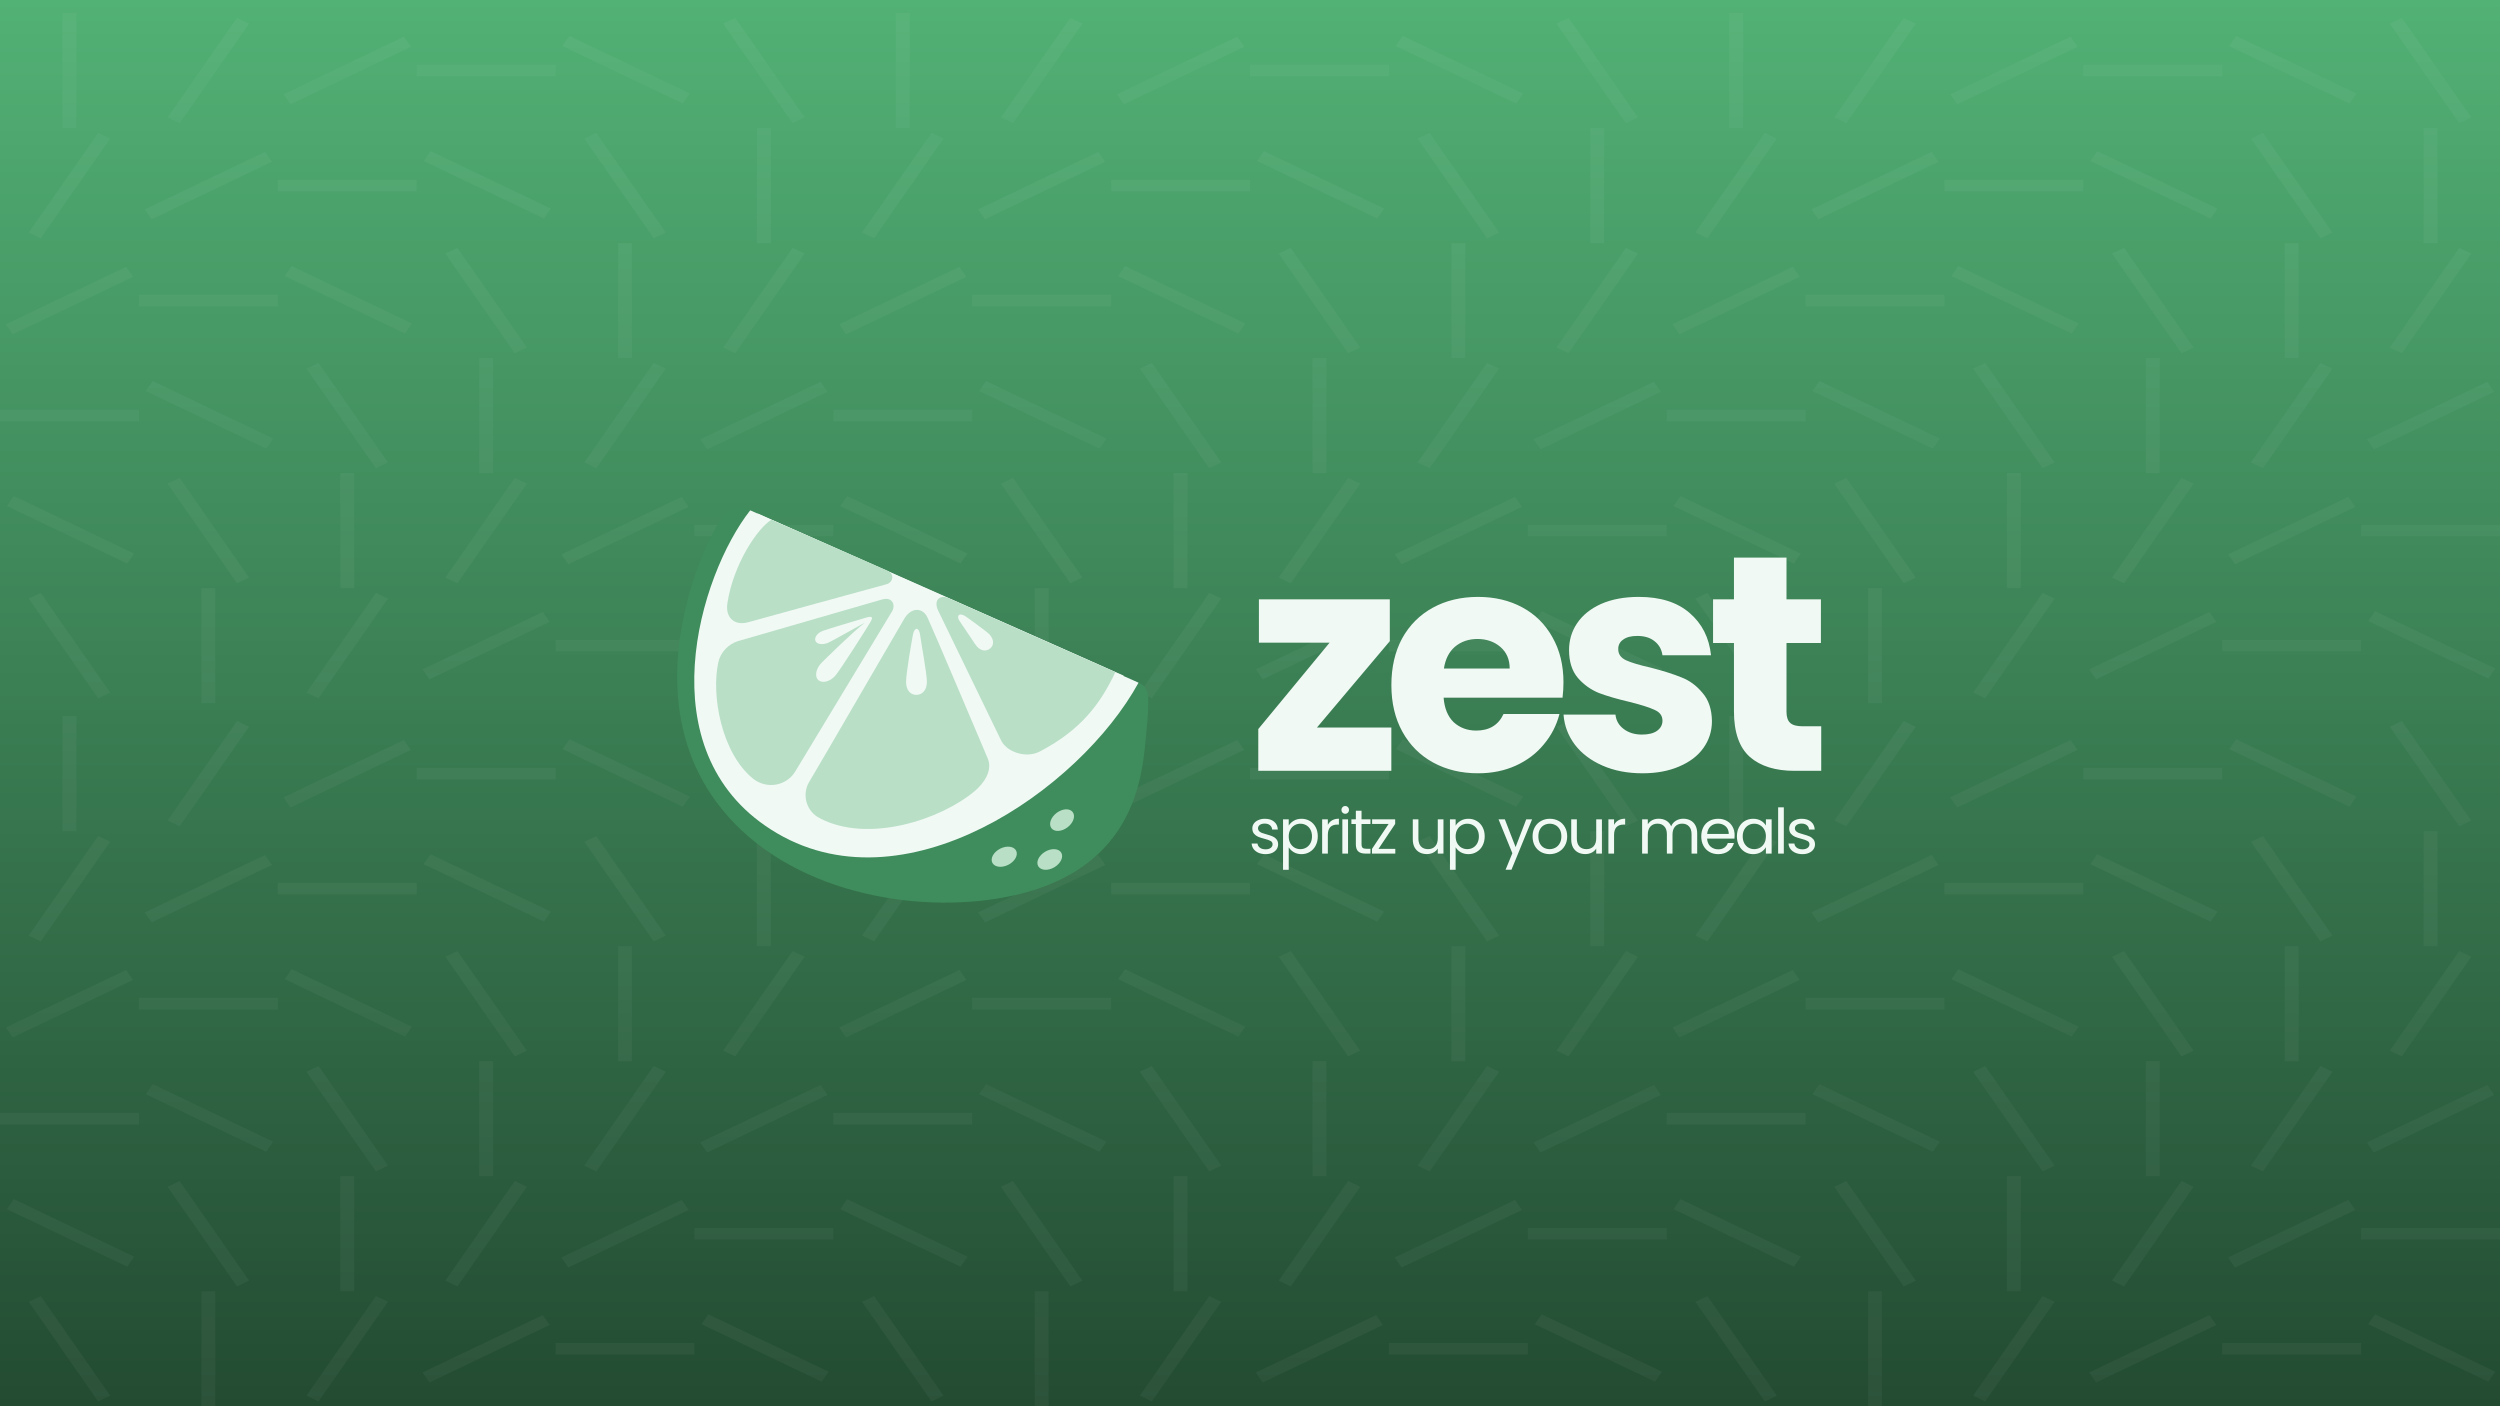 <svg width="1920" height="1080" viewBox="0 0 1920 1080" fill="none" xmlns="http://www.w3.org/2000/svg">
<rect x="0" y="0" width="1920" height="1080" fill="#333333" stroke="none"/>
<rect width="1920" height="1080" fill="url(#paint0_linear_19_69)"/>
<path fill-rule="evenodd" clip-rule="evenodd" d="M48 550H58.667V638.333H48V550ZM182.048 553.709L191.285 558.126L137.952 634.624L128.715 630.208L182.048 553.709ZM75.381 642.042L84.619 646.459L31.285 722.958L22.048 718.541L75.381 642.042ZM310.188 568.258L315.521 575.908L223.145 620.075L217.812 612.425L310.188 568.258ZM96.855 744.925L102.188 752.575L9.812 796.742L4.479 789.092L96.855 744.925ZM426.667 589.75V598.583H320V589.75H426.667ZM106.667 854.75V863.583H0V854.75H106.667ZM529.709 611.833L524.376 619.483L432 575.317L437.333 567.667L529.709 611.833ZM103.043 965.167L97.709 972.817L5.333 928.65L10.667 921L103.043 965.167ZM617.952 630.208L608.715 634.624L555.381 558.126L564.619 553.709L617.952 630.208ZM84.619 1071.87L75.381 1076.29L22.048 999.792L31.285 995.376L84.619 1071.87ZM203.521 656.592L208.855 664.242L116.479 708.408L111.145 700.758L203.521 656.592ZM320 678.083V686.917H213.333V678.083H320ZM423.043 700.167L417.709 707.817L325.333 663.65L330.667 656L423.043 700.167ZM511.285 718.541L502.048 722.958L448.715 646.459L457.952 642.042L511.285 718.541ZM592 726.667H581.333V638.333H592V726.667ZM608.715 730.376L617.952 734.792L564.619 811.291L555.381 806.874L608.715 730.376ZM213.333 766.417V775.25H106.667V766.417H213.333ZM316.376 788.5L311.043 796.15L218.667 751.983L224 744.333L316.376 788.5ZM404.619 806.874L395.381 811.291L342.048 734.792L351.285 730.376L404.619 806.874ZM485.333 815H474.667V726.667H485.333V815ZM502.048 818.709L511.285 823.126L457.952 899.624L448.715 895.208L502.048 818.709ZM630.188 833.258L635.521 840.908L543.145 885.075L537.812 877.425L630.188 833.258ZM209.709 876.833L204.376 884.483L112 840.317L117.333 832.667L209.709 876.833ZM297.952 895.208L288.715 899.624L235.381 823.126L244.619 818.709L297.952 895.208ZM378.667 903.333H368V815H378.667V903.333ZM395.381 907.042L404.619 911.459L351.285 987.958L342.048 983.541L395.381 907.042ZM523.521 921.592L528.855 929.242L436.479 973.408L431.145 965.758L523.521 921.592ZM640 943.083V951.917H533.333V943.083H640ZM191.285 983.541L182.048 987.958L128.715 911.459L137.952 907.042L191.285 983.541ZM272 991.667H261.333V903.333H272V991.667ZM288.715 995.376L297.952 999.792L244.619 1076.29L235.381 1071.87L288.715 995.376ZM416.855 1009.93L422.188 1017.57L329.812 1061.74L324.479 1054.09L416.855 1009.93ZM533.333 1031.42V1040.25H426.667V1031.42H533.333ZM636.376 1053.5L631.043 1061.15L538.667 1016.98L544 1009.33L636.376 1053.5ZM165.333 1080H154.667V991.667H165.333V1080Z" fill="white" fill-opacity="0.04"/>
<path fill-rule="evenodd" clip-rule="evenodd" d="M688 550H698.667V638.333H688V550ZM822.048 553.709L831.285 558.126L777.952 634.624L768.715 630.208L822.048 553.709ZM715.381 642.042L724.619 646.459L671.285 722.958L662.048 718.541L715.381 642.042ZM950.188 568.258L955.521 575.908L863.145 620.075L857.812 612.425L950.188 568.258ZM736.855 744.925L742.188 752.575L649.812 796.742L644.479 789.092L736.855 744.925ZM1066.67 589.75V598.583H960V589.75H1066.67ZM746.667 854.75V863.583H640V854.75H746.667ZM1169.71 611.833L1164.38 619.483L1072 575.317L1077.33 567.667L1169.71 611.833ZM743.043 965.167L737.709 972.817L645.333 928.65L650.667 921L743.043 965.167ZM1257.95 630.208L1248.71 634.624L1195.38 558.126L1204.62 553.709L1257.95 630.208ZM724.619 1071.87L715.381 1076.29L662.048 999.792L671.285 995.376L724.619 1071.87ZM843.521 656.592L848.855 664.242L756.479 708.408L751.145 700.758L843.521 656.592ZM960 678.083V686.917H853.333V678.083H960ZM1063.04 700.167L1057.71 707.817L965.333 663.65L970.667 656L1063.04 700.167ZM1151.29 718.541L1142.05 722.958L1088.71 646.459L1097.95 642.042L1151.29 718.541ZM1232 726.667H1221.33V638.333H1232V726.667ZM1248.71 730.376L1257.95 734.792L1204.62 811.291L1195.38 806.874L1248.71 730.376ZM853.333 766.417V775.25H746.667V766.417H853.333ZM956.376 788.5L951.043 796.15L858.667 751.983L864 744.333L956.376 788.5ZM1044.62 806.874L1035.38 811.291L982.048 734.792L991.285 730.376L1044.62 806.874ZM1125.33 815H1114.67V726.667H1125.33V815ZM1142.05 818.709L1151.29 823.126L1097.95 899.624L1088.71 895.208L1142.05 818.709ZM1270.19 833.258L1275.52 840.908L1183.15 885.075L1177.81 877.425L1270.19 833.258ZM849.709 876.833L844.376 884.483L752 840.317L757.333 832.667L849.709 876.833ZM937.952 895.208L928.715 899.624L875.381 823.126L884.619 818.709L937.952 895.208ZM1018.67 903.333H1008V815H1018.67V903.333ZM1035.38 907.042L1044.62 911.459L991.285 987.958L982.048 983.541L1035.38 907.042ZM1163.52 921.592L1168.85 929.242L1076.48 973.408L1071.15 965.758L1163.52 921.592ZM1280 943.083V951.917H1173.33V943.083H1280ZM831.285 983.541L822.048 987.958L768.715 911.459L777.952 907.042L831.285 983.541ZM912 991.667H901.333V903.333H912V991.667ZM928.715 995.376L937.952 999.792L884.619 1076.29L875.381 1071.87L928.715 995.376ZM1056.85 1009.93L1062.19 1017.57L969.812 1061.74L964.479 1054.09L1056.85 1009.93ZM1173.33 1031.42V1040.25H1066.67V1031.42H1173.33ZM1276.38 1053.5L1271.04 1061.15L1178.67 1016.98L1184 1009.33L1276.38 1053.5ZM805.333 1080H794.667V991.667H805.333V1080Z" fill="white" fill-opacity="0.04"/>
<path fill-rule="evenodd" clip-rule="evenodd" d="M1328 550H1338.67V638.333H1328V550ZM1462.05 553.709L1471.29 558.126L1417.95 634.624L1408.71 630.208L1462.05 553.709ZM1355.38 642.042L1364.62 646.459L1311.29 722.958L1302.05 718.541L1355.38 642.042ZM1590.19 568.258L1595.52 575.908L1503.15 620.075L1497.81 612.425L1590.19 568.258ZM1376.85 744.925L1382.19 752.575L1289.81 796.742L1284.48 789.092L1376.85 744.925ZM1706.67 589.75V598.583H1600V589.75H1706.67ZM1386.67 854.75V863.583H1280V854.75H1386.67ZM1809.71 611.833L1804.38 619.483L1712 575.317L1717.33 567.667L1809.71 611.833ZM1383.04 965.167L1377.71 972.817L1285.33 928.65L1290.67 921L1383.04 965.167ZM1897.95 630.208L1888.71 634.624L1835.38 558.126L1844.62 553.709L1897.95 630.208ZM1364.62 1071.87L1355.38 1076.29L1302.05 999.792L1311.29 995.376L1364.62 1071.87ZM1483.52 656.592L1488.85 664.242L1396.48 708.408L1391.15 700.758L1483.52 656.592ZM1600 678.083V686.917H1493.33V678.083H1600ZM1703.04 700.167L1697.71 707.817L1605.33 663.65L1610.67 656L1703.04 700.167ZM1791.29 718.541L1782.05 722.958L1728.71 646.459L1737.95 642.042L1791.29 718.541ZM1872 726.667H1861.33V638.333H1872V726.667ZM1888.71 730.376L1897.95 734.792L1844.62 811.291L1835.38 806.874L1888.71 730.376ZM1493.33 766.417V775.25H1386.67V766.417H1493.33ZM1596.38 788.5L1591.04 796.15L1498.67 751.983L1504 744.333L1596.38 788.5ZM1684.62 806.874L1675.38 811.291L1622.05 734.792L1631.29 730.376L1684.62 806.874ZM1765.33 815H1754.67V726.667H1765.33V815ZM1782.05 818.709L1791.29 823.126L1737.95 899.624L1728.71 895.208L1782.05 818.709ZM1910.19 833.258L1915.52 840.908L1823.15 885.075L1817.81 877.425L1910.19 833.258ZM1489.71 876.833L1484.38 884.483L1392 840.317L1397.33 832.667L1489.71 876.833ZM1577.95 895.208L1568.71 899.624L1515.38 823.126L1524.62 818.709L1577.95 895.208ZM1658.67 903.333H1648V815H1658.67V903.333ZM1675.38 907.042L1684.62 911.459L1631.29 987.958L1622.05 983.541L1675.38 907.042ZM1803.52 921.592L1808.85 929.242L1716.48 973.408L1711.15 965.758L1803.52 921.592ZM1920 943.083V951.917H1813.33V943.083H1920ZM1471.29 983.541L1462.05 987.958L1408.71 911.459L1417.95 907.042L1471.29 983.541ZM1552 991.667H1541.33V903.333H1552V991.667ZM1568.71 995.376L1577.95 999.792L1524.62 1076.29L1515.38 1071.87L1568.71 995.376ZM1696.85 1009.93L1702.19 1017.57L1609.81 1061.74L1604.48 1054.09L1696.85 1009.93ZM1813.33 1031.42V1040.25H1706.67V1031.42H1813.33ZM1916.38 1053.5L1911.04 1061.15L1818.67 1016.98L1824 1009.33L1916.38 1053.5ZM1445.33 1080H1434.67V991.667H1445.33V1080Z" fill="white" fill-opacity="0.04"/>
<path fill-rule="evenodd" clip-rule="evenodd" d="M48 10H58.667V98.333H48V10ZM182.048 13.709L191.285 18.125L137.952 94.624L128.715 90.208L182.048 13.709ZM75.381 102.042L84.619 106.459L31.285 182.958L22.048 178.541L75.381 102.042ZM310.188 28.258L315.521 35.908L223.145 80.075L217.812 72.425L310.188 28.258ZM96.855 204.925L102.188 212.575L9.812 256.742L4.479 249.092L96.855 204.925ZM426.667 49.75V58.583H320V49.75H426.667ZM106.667 314.75V323.583H0V314.75H106.667ZM529.709 71.833L524.376 79.483L432 35.317L437.333 27.667L529.709 71.833ZM103.043 425.167L97.709 432.817L5.333 388.65L10.667 381L103.043 425.167ZM617.952 90.208L608.715 94.624L555.381 18.125L564.619 13.709L617.952 90.208ZM84.619 531.874L75.381 536.291L22.048 459.792L31.285 455.376L84.619 531.874ZM203.521 116.592L208.855 124.242L116.479 168.408L111.145 160.758L203.521 116.592ZM320 138.083V146.917H213.333V138.083H320ZM423.043 160.167L417.709 167.817L325.333 123.65L330.667 116L423.043 160.167ZM511.285 178.541L502.048 182.958L448.715 106.459L457.952 102.042L511.285 178.541ZM592 186.667H581.333V98.333H592V186.667ZM608.715 190.376L617.952 194.792L564.619 271.291L555.381 266.874L608.715 190.376ZM213.333 226.417V235.25H106.667V226.417H213.333ZM316.376 248.5L311.043 256.15L218.667 211.983L224 204.333L316.376 248.5ZM404.619 266.874L395.381 271.291L342.048 194.792L351.285 190.376L404.619 266.874ZM485.333 275H474.667V186.667H485.333V275ZM502.048 278.709L511.285 283.126L457.952 359.624L448.715 355.208L502.048 278.709ZM630.188 293.258L635.521 300.908L543.145 345.075L537.812 337.425L630.188 293.258ZM209.709 336.833L204.376 344.483L112 300.317L117.333 292.667L209.709 336.833ZM297.952 355.208L288.715 359.624L235.381 283.126L244.619 278.709L297.952 355.208ZM378.667 363.333H368V275H378.667V363.333ZM395.381 367.042L404.619 371.459L351.285 447.958L342.048 443.541L395.381 367.042ZM523.521 381.592L528.855 389.242L436.479 433.408L431.145 425.758L523.521 381.592ZM640 403.083V411.917H533.333V403.083H640ZM191.285 443.541L182.048 447.958L128.715 371.459L137.952 367.042L191.285 443.541ZM272 451.667H261.333V363.333H272V451.667ZM288.715 455.376L297.952 459.792L244.619 536.291L235.381 531.874L288.715 455.376ZM416.855 469.925L422.188 477.575L329.812 521.742L324.479 514.092L416.855 469.925ZM533.333 491.417V500.25H426.667V491.417H533.333ZM636.376 513.5L631.043 521.15L538.667 476.983L544 469.333L636.376 513.5ZM165.333 540H154.667V451.667H165.333V540Z" fill="white" fill-opacity="0.04"/>
<path fill-rule="evenodd" clip-rule="evenodd" d="M688 10H698.667V98.333H688V10ZM822.048 13.709L831.285 18.125L777.952 94.624L768.715 90.208L822.048 13.709ZM715.381 102.042L724.619 106.459L671.285 182.958L662.048 178.541L715.381 102.042ZM950.188 28.258L955.521 35.908L863.145 80.075L857.812 72.425L950.188 28.258ZM736.855 204.925L742.188 212.575L649.812 256.742L644.479 249.092L736.855 204.925ZM1066.67 49.75V58.583H960V49.75H1066.67ZM746.667 314.75V323.583H640V314.75H746.667ZM1169.71 71.833L1164.38 79.483L1072 35.317L1077.33 27.667L1169.71 71.833ZM743.043 425.167L737.709 432.817L645.333 388.65L650.667 381L743.043 425.167ZM1257.95 90.208L1248.71 94.624L1195.38 18.125L1204.62 13.709L1257.95 90.208ZM724.619 531.874L715.381 536.291L662.048 459.792L671.285 455.376L724.619 531.874ZM843.521 116.592L848.855 124.242L756.479 168.408L751.145 160.758L843.521 116.592ZM960 138.083V146.917H853.333V138.083H960ZM1063.04 160.167L1057.71 167.817L965.333 123.65L970.667 116L1063.04 160.167ZM1151.29 178.541L1142.05 182.958L1088.71 106.459L1097.95 102.042L1151.29 178.541ZM1232 186.667H1221.33V98.333H1232V186.667ZM1248.71 190.376L1257.95 194.792L1204.62 271.291L1195.38 266.874L1248.71 190.376ZM853.333 226.417V235.25H746.667V226.417H853.333ZM956.376 248.5L951.043 256.15L858.667 211.983L864 204.333L956.376 248.5ZM1044.62 266.874L1035.38 271.291L982.048 194.792L991.285 190.376L1044.62 266.874ZM1125.33 275H1114.67V186.667H1125.33V275ZM1142.05 278.709L1151.29 283.126L1097.95 359.624L1088.71 355.208L1142.05 278.709ZM1270.19 293.258L1275.52 300.908L1183.15 345.075L1177.81 337.425L1270.19 293.258ZM849.709 336.833L844.376 344.483L752 300.317L757.333 292.667L849.709 336.833ZM937.952 355.208L928.715 359.624L875.381 283.126L884.619 278.709L937.952 355.208ZM1018.67 363.333H1008V275H1018.67V363.333ZM1035.38 367.042L1044.62 371.459L991.285 447.958L982.048 443.541L1035.38 367.042ZM1163.52 381.592L1168.85 389.242L1076.48 433.408L1071.15 425.758L1163.52 381.592ZM1280 403.083V411.917H1173.33V403.083H1280ZM831.285 443.541L822.048 447.958L768.715 371.459L777.952 367.042L831.285 443.541ZM912 451.667H901.333V363.333H912V451.667ZM928.715 455.376L937.952 459.792L884.619 536.291L875.381 531.874L928.715 455.376ZM1056.85 469.925L1062.19 477.575L969.812 521.742L964.479 514.092L1056.85 469.925ZM1173.33 491.417V500.25H1066.67V491.417H1173.33ZM1276.38 513.5L1271.04 521.15L1178.67 476.983L1184 469.333L1276.38 513.5ZM805.333 540H794.667V451.667H805.333V540Z" fill="white" fill-opacity="0.04"/>
<path fill-rule="evenodd" clip-rule="evenodd" d="M1328 10H1338.67V98.333H1328V10ZM1462.05 13.709L1471.29 18.125L1417.95 94.624L1408.71 90.208L1462.05 13.709ZM1355.38 102.042L1364.62 106.459L1311.29 182.958L1302.05 178.541L1355.38 102.042ZM1590.19 28.258L1595.52 35.908L1503.15 80.075L1497.81 72.425L1590.19 28.258ZM1376.85 204.925L1382.19 212.575L1289.81 256.742L1284.48 249.092L1376.85 204.925ZM1706.67 49.75V58.583H1600V49.75H1706.67ZM1386.67 314.75V323.583H1280V314.75H1386.67ZM1809.71 71.833L1804.38 79.483L1712 35.317L1717.33 27.667L1809.71 71.833ZM1383.04 425.167L1377.71 432.817L1285.33 388.65L1290.67 381L1383.04 425.167ZM1897.95 90.208L1888.71 94.624L1835.38 18.125L1844.62 13.709L1897.95 90.208ZM1364.62 531.874L1355.38 536.291L1302.05 459.792L1311.29 455.376L1364.62 531.874ZM1483.52 116.592L1488.85 124.242L1396.48 168.408L1391.15 160.758L1483.52 116.592ZM1600 138.083V146.917H1493.33V138.083H1600ZM1703.04 160.167L1697.71 167.817L1605.33 123.65L1610.67 116L1703.04 160.167ZM1791.29 178.541L1782.05 182.958L1728.71 106.459L1737.95 102.042L1791.29 178.541ZM1872 186.667H1861.33V98.333H1872V186.667ZM1888.71 190.376L1897.95 194.792L1844.62 271.291L1835.38 266.874L1888.71 190.376ZM1493.33 226.417V235.25H1386.67V226.417H1493.33ZM1596.38 248.5L1591.04 256.15L1498.67 211.983L1504 204.333L1596.38 248.5ZM1684.62 266.874L1675.38 271.291L1622.05 194.792L1631.29 190.376L1684.62 266.874ZM1765.33 275H1754.67V186.667H1765.33V275ZM1782.05 278.709L1791.29 283.126L1737.95 359.624L1728.71 355.208L1782.05 278.709ZM1910.19 293.258L1915.52 300.908L1823.15 345.075L1817.81 337.425L1910.19 293.258ZM1489.71 336.833L1484.38 344.483L1392 300.317L1397.33 292.667L1489.71 336.833ZM1577.95 355.208L1568.71 359.624L1515.38 283.126L1524.62 278.709L1577.95 355.208ZM1658.67 363.333H1648V275H1658.67V363.333ZM1675.38 367.042L1684.62 371.459L1631.29 447.958L1622.05 443.541L1675.38 367.042ZM1803.52 381.592L1808.85 389.242L1716.48 433.408L1711.15 425.758L1803.52 381.592ZM1920 403.083V411.917H1813.33V403.083H1920ZM1471.29 443.541L1462.05 447.958L1408.71 371.459L1417.95 367.042L1471.29 443.541ZM1552 451.667H1541.33V363.333H1552V451.667ZM1568.71 455.376L1577.95 459.792L1524.62 536.291L1515.38 531.874L1568.71 455.376ZM1696.85 469.925L1702.19 477.575L1609.81 521.742L1604.48 514.092L1696.85 469.925ZM1813.33 491.417V500.25H1706.67V491.417H1813.33ZM1916.38 513.5L1911.04 521.15L1818.67 476.983L1824 469.333L1916.38 513.5ZM1445.33 540H1434.67V451.667H1445.33V540Z" fill="white" fill-opacity="0.04"/>
<path d="M575.851 391.631C584.597 395.552 874.398 524.319 874.398 524.319C882.54 527.938 883.144 533.667 880.43 561.713C877.414 593.377 874.7 675.703 759.201 691.083C685.017 700.733 590.628 678.116 545.394 609.058C489.906 524.319 541.172 417.566 552.631 400.377C559.869 389.822 567.106 387.711 575.851 391.631Z" fill="#3F8D5C"/>
<path d="M874.399 524.319C873.494 523.715 596.961 401.281 576.153 391.933C536.95 441.992 496.541 576.187 592.136 637.103C693.461 701.939 829.466 606.344 874.399 524.319Z" fill="#F1F9F4"/>
<path d="M862.939 518.891C862.035 518.288 601.485 403.091 581.883 394.346C545.093 441.088 509.81 572.569 599.072 629.564C693.763 690.48 821.022 595.789 862.939 518.891Z" fill="#F1F9F4"/>
<path d="M677.478 460.388L566.805 492.353C559.266 494.766 553.536 500.797 551.727 508.336C545.997 533.969 554.139 578.6 578.566 598.202C589.121 606.344 604.5 603.63 611.135 591.869L684.414 470.641C688.335 465.514 685.922 457.975 677.478 460.388ZM720.602 469.133C720.602 469.133 764.63 559.903 768.852 568.649C773.074 577.394 787.85 582.822 798.707 577.092C830.974 560.205 845.449 539.698 856.607 516.177C829.768 504.416 728.744 459.483 728.744 459.483C721.507 456.166 716.682 461.292 720.602 469.133ZM694.668 474.863C689.843 483.005 627.118 591.266 621.388 600.614C615.658 610.264 619.277 623.231 629.53 628.358C666.622 647.959 722.713 629.564 748.949 607.249C755.583 601.519 762.519 591.869 758.599 582.52C754.678 573.172 715.777 481.497 712.46 474.561C708.841 466.419 700.096 466.117 694.668 474.863Z" fill="#B9DFC7"/>
<path d="M665.416 474.259C661.194 475.465 634.958 483.306 631.942 484.512C627.72 486.02 625.308 489.639 626.213 492.051C627.117 494.765 631.339 495.369 635.561 493.861C637.973 492.956 656.972 482.1 664.209 478.18C654.861 485.417 633.45 506.526 630.736 509.24C626.514 513.764 625.609 519.494 628.323 522.208C631.339 524.922 637.069 523.715 641.291 519.192C644.909 515.272 666.923 480.592 668.733 477.275C670.542 473.958 669.939 473.053 665.416 474.259ZM695.873 523.715C695.873 517.081 700.095 492.655 701.302 486.623C702.508 481.798 705.825 481.195 706.73 488.131C707.634 495.067 711.856 517.383 711.856 523.715C711.856 530.048 708.238 533.667 703.714 533.667C699.492 533.667 695.873 530.35 695.873 523.715ZM748.948 494.765C745.33 489.337 738.997 479.989 736.584 476.37C734.473 472.751 736.886 470.037 742.012 473.656C747.139 477.275 754.075 482.401 758.297 485.719C763.122 489.639 764.027 494.765 760.709 497.781C757.392 500.797 752.567 500.194 748.948 494.765Z" fill="#F1F9F4"/>
<path d="M774.414 664.145C779.455 661.566 782.127 656.711 780.382 653.301C778.638 649.89 773.136 649.217 768.095 651.796C763.054 654.376 760.382 659.231 762.127 662.641C763.872 666.051 769.373 666.725 774.414 664.145Z" fill="#B9DFC7"/>
<path d="M809.752 666.044C814.624 663.158 816.991 658.147 815.038 654.851C813.086 651.555 807.554 651.223 802.682 654.109C797.81 656.995 795.443 662.007 797.395 665.302C799.348 668.598 804.88 668.93 809.752 666.044Z" fill="#B9DFC7"/>
<path d="M819.847 635.386C824.36 631.966 826.143 626.718 823.829 623.665C821.515 620.613 815.981 620.911 811.468 624.331C806.955 627.752 805.173 632.999 807.486 636.052C809.8 639.105 815.334 638.807 819.847 635.386Z" fill="#B9DFC7"/>
<path d="M681.7 438.373C656.67 427.215 608.119 406.106 592.437 399.17C581.581 405.804 563.186 433.548 558.662 463.101C556.853 473.957 563.789 480.893 574.645 477.878C574.645 477.878 676.272 449.832 681.097 448.626C685.922 447.118 687.128 440.786 681.7 438.373Z" fill="#B9DFC7"/>
<path d="M972.008 655.983C969.992 655.983 968.184 655.647 966.584 654.975C964.984 654.271 963.72 653.311 962.792 652.095C961.864 650.847 961.352 649.423 961.256 647.823H965.768C965.896 649.135 966.504 650.207 967.592 651.039C968.712 651.871 970.168 652.287 971.96 652.287C973.624 652.287 974.936 651.919 975.896 651.183C976.856 650.447 977.336 649.519 977.336 648.399C977.336 647.247 976.824 646.399 975.8 645.855C974.776 645.279 973.192 644.719 971.048 644.175C969.096 643.663 967.496 643.151 966.248 642.639C965.032 642.095 963.976 641.311 963.08 640.287C962.216 639.231 961.784 637.855 961.784 636.159C961.784 634.815 962.184 633.583 962.984 632.463C963.784 631.343 964.92 630.463 966.392 629.823C967.864 629.151 969.544 628.815 971.432 628.815C974.344 628.815 976.696 629.551 978.488 631.023C980.28 632.495 981.24 634.511 981.368 637.071H977C976.904 635.695 976.344 634.591 975.32 633.759C974.328 632.927 972.984 632.511 971.288 632.511C969.72 632.511 968.472 632.847 967.544 633.519C966.616 634.191 966.152 635.071 966.152 636.159C966.152 637.023 966.424 637.743 966.968 638.319C967.544 638.863 968.248 639.311 969.08 639.663C969.944 639.983 971.128 640.351 972.632 640.767C974.52 641.279 976.056 641.791 977.24 642.303C978.424 642.783 979.432 643.519 980.264 644.511C981.128 645.503 981.576 646.799 981.608 648.399C981.608 649.839 981.208 651.135 980.408 652.287C979.608 653.439 978.472 654.351 977 655.023C975.56 655.663 973.896 655.983 972.008 655.983ZM989.742 634.095C990.606 632.591 991.886 631.343 993.582 630.351C995.31 629.327 997.31 628.815 999.582 628.815C1001.92 628.815 1004.03 629.375 1005.92 630.495C1007.84 631.615 1009.34 633.199 1010.43 635.247C1011.52 637.263 1012.06 639.615 1012.06 642.303C1012.06 644.959 1011.52 647.327 1010.43 649.407C1009.34 651.487 1007.84 653.103 1005.92 654.255C1004.03 655.407 1001.92 655.983 999.582 655.983C997.342 655.983 995.358 655.487 993.63 654.495C991.934 653.471 990.638 652.207 989.742 650.703V668.031H985.374V629.247H989.742V634.095ZM1007.6 642.303C1007.6 640.319 1007.2 638.591 1006.4 637.119C1005.6 635.647 1004.51 634.527 1003.13 633.759C1001.79 632.991 1000.3 632.607 998.67 632.607C997.07 632.607 995.582 633.007 994.206 633.807C992.862 634.575 991.774 635.711 990.942 637.215C990.142 638.687 989.742 640.399 989.742 642.351C989.742 644.335 990.142 646.079 990.942 647.583C991.774 649.055 992.862 650.191 994.206 650.991C995.582 651.759 997.07 652.143 998.67 652.143C1000.3 652.143 1001.79 651.759 1003.13 650.991C1004.51 650.191 1005.6 649.055 1006.4 647.583C1007.2 646.079 1007.6 644.319 1007.6 642.303ZM1019.78 633.519C1020.55 632.015 1021.64 630.847 1023.04 630.015C1024.48 629.183 1026.23 628.767 1028.28 628.767V633.279H1027.12C1022.23 633.279 1019.78 635.935 1019.78 641.247V655.551H1015.41V629.247H1019.78V633.519ZM1033.17 624.975C1032.34 624.975 1031.64 624.687 1031.06 624.111C1030.49 623.535 1030.2 622.831 1030.2 621.999C1030.2 621.167 1030.49 620.463 1031.06 619.887C1031.64 619.311 1032.34 619.023 1033.17 619.023C1033.97 619.023 1034.65 619.311 1035.19 619.887C1035.77 620.463 1036.05 621.167 1036.05 621.999C1036.05 622.831 1035.77 623.535 1035.19 624.111C1034.65 624.687 1033.97 624.975 1033.17 624.975ZM1035.29 629.247V655.551H1030.92V629.247H1035.29ZM1045.66 632.847V648.351C1045.66 649.631 1045.93 650.543 1046.47 651.087C1047.02 651.599 1047.96 651.855 1049.31 651.855H1052.52V655.551H1048.59C1046.15 655.551 1044.33 654.991 1043.11 653.871C1041.9 652.751 1041.29 650.911 1041.29 648.351V632.847H1037.88V629.247H1041.29V622.623H1045.66V629.247H1052.52V632.847H1045.66ZM1058.68 651.951H1071.59V655.551H1053.69V651.951L1066.45 632.799H1053.78V629.247H1071.49V632.799L1058.68 651.951ZM1108.58 629.247V655.551H1104.22V651.663C1103.38 653.007 1102.22 654.063 1100.71 654.831C1099.24 655.567 1097.61 655.935 1095.82 655.935C1093.77 655.935 1091.93 655.519 1090.3 654.687C1088.66 653.823 1087.37 652.543 1086.41 650.847C1085.48 649.151 1085.02 647.087 1085.02 644.655V629.247H1089.34V644.079C1089.34 646.671 1089.99 648.671 1091.3 650.079C1092.62 651.455 1094.41 652.143 1096.68 652.143C1099.02 652.143 1100.86 651.423 1102.2 649.983C1103.54 648.543 1104.22 646.447 1104.22 643.695V629.247H1108.58ZM1117.93 634.095C1118.79 632.591 1120.07 631.343 1121.77 630.351C1123.49 629.327 1125.49 628.815 1127.77 628.815C1130.1 628.815 1132.21 629.375 1134.1 630.495C1136.02 631.615 1137.53 633.199 1138.61 635.247C1139.7 637.263 1140.25 639.615 1140.25 642.303C1140.25 644.959 1139.7 647.327 1138.61 649.407C1137.53 651.487 1136.02 653.103 1134.1 654.255C1132.21 655.407 1130.1 655.983 1127.77 655.983C1125.53 655.983 1123.54 655.487 1121.81 654.495C1120.12 653.471 1118.82 652.207 1117.93 650.703V668.031H1113.56V629.247H1117.93V634.095ZM1135.78 642.303C1135.78 640.319 1135.38 638.591 1134.58 637.119C1133.78 635.647 1132.69 634.527 1131.32 633.759C1129.97 632.991 1128.49 632.607 1126.85 632.607C1125.25 632.607 1123.77 633.007 1122.39 633.807C1121.05 634.575 1119.96 635.711 1119.13 637.215C1118.33 638.687 1117.93 640.399 1117.93 642.351C1117.93 644.335 1118.33 646.079 1119.13 647.583C1119.96 649.055 1121.05 650.191 1122.39 650.991C1123.77 651.759 1125.25 652.143 1126.85 652.143C1128.49 652.143 1129.97 651.759 1131.32 650.991C1132.69 650.191 1133.78 649.055 1134.58 647.583C1135.38 646.079 1135.78 644.319 1135.78 642.303ZM1176.65 629.247L1160.81 667.935H1156.3L1161.48 655.263L1150.87 629.247H1155.72L1163.98 650.559L1172.14 629.247H1176.65ZM1190.11 655.983C1187.65 655.983 1185.41 655.423 1183.39 654.303C1181.41 653.183 1179.84 651.599 1178.69 649.551C1177.57 647.471 1177.01 645.071 1177.01 642.351C1177.01 639.663 1177.58 637.295 1178.74 635.247C1179.92 633.167 1181.52 631.583 1183.54 630.495C1185.55 629.375 1187.81 628.815 1190.3 628.815C1192.8 628.815 1195.06 629.375 1197.07 630.495C1199.09 631.583 1200.67 633.151 1201.82 635.199C1203.01 637.247 1203.6 639.631 1203.6 642.351C1203.6 645.071 1202.99 647.471 1201.78 649.551C1200.59 651.599 1198.98 653.183 1196.93 654.303C1194.88 655.423 1192.61 655.983 1190.11 655.983ZM1190.11 652.143C1191.68 652.143 1193.15 651.775 1194.53 651.039C1195.9 650.303 1197.01 649.199 1197.84 647.727C1198.7 646.255 1199.14 644.463 1199.14 642.351C1199.14 640.239 1198.72 638.447 1197.89 636.975C1197.06 635.503 1195.97 634.415 1194.62 633.711C1193.28 632.975 1191.82 632.607 1190.26 632.607C1188.66 632.607 1187.18 632.975 1185.84 633.711C1184.53 634.415 1183.47 635.503 1182.67 636.975C1181.87 638.447 1181.47 640.239 1181.47 642.351C1181.47 644.495 1181.86 646.303 1182.62 647.775C1183.42 649.247 1184.48 650.351 1185.79 651.087C1187.1 651.791 1188.54 652.143 1190.11 652.143ZM1230.27 629.247V655.551H1225.9V651.663C1225.07 653.007 1223.9 654.063 1222.4 654.831C1220.93 655.567 1219.29 655.935 1217.5 655.935C1215.45 655.935 1213.61 655.519 1211.98 654.687C1210.35 653.823 1209.05 652.543 1208.09 650.847C1207.17 649.151 1206.7 647.087 1206.7 644.655V629.247H1211.02V644.079C1211.02 646.671 1211.68 648.671 1212.99 650.079C1214.3 651.455 1216.09 652.143 1218.37 652.143C1220.7 652.143 1222.54 651.423 1223.89 649.983C1225.23 648.543 1225.9 646.447 1225.9 643.695V629.247H1230.27ZM1239.61 633.519C1240.38 632.015 1241.47 630.847 1242.88 630.015C1244.32 629.183 1246.06 628.767 1248.11 628.767V633.279H1246.96C1242.06 633.279 1239.61 635.935 1239.61 641.247V655.551H1235.25V629.247H1239.61V633.519ZM1292.78 628.767C1294.83 628.767 1296.65 629.199 1298.25 630.063C1299.85 630.895 1301.12 632.159 1302.05 633.855C1302.97 635.551 1303.44 637.615 1303.44 640.047V655.551H1299.12V640.671C1299.12 638.047 1298.46 636.047 1297.15 634.671C1295.87 633.263 1294.13 632.559 1291.92 632.559C1289.65 632.559 1287.84 633.295 1286.49 634.767C1285.15 636.207 1284.48 638.303 1284.48 641.055V655.551H1280.16V640.671C1280.16 638.047 1279.5 636.047 1278.19 634.671C1276.91 633.263 1275.17 632.559 1272.96 632.559C1270.69 632.559 1268.88 633.295 1267.53 634.767C1266.19 636.207 1265.52 638.303 1265.52 641.055V655.551H1261.15V629.247H1265.52V633.039C1266.38 631.663 1267.53 630.607 1268.97 629.871C1270.45 629.135 1272.06 628.767 1273.82 628.767C1276.03 628.767 1277.98 629.263 1279.68 630.255C1281.37 631.247 1282.64 632.703 1283.47 634.623C1284.21 632.767 1285.42 631.327 1287.12 630.303C1288.81 629.279 1290.7 628.767 1292.78 628.767ZM1332.2 641.391C1332.2 642.223 1332.15 643.103 1332.06 644.031H1311.03C1311.19 646.623 1312.07 648.655 1313.67 650.127C1315.31 651.567 1317.27 652.287 1319.58 652.287C1321.47 652.287 1323.03 651.855 1324.28 650.991C1325.56 650.095 1326.46 648.911 1326.97 647.439H1331.67C1330.97 649.967 1329.56 652.031 1327.45 653.631C1325.34 655.199 1322.71 655.983 1319.58 655.983C1317.08 655.983 1314.84 655.423 1312.86 654.303C1310.91 653.183 1309.37 651.599 1308.25 649.551C1307.13 647.471 1306.57 645.071 1306.57 642.351C1306.57 639.631 1307.11 637.247 1308.2 635.199C1309.29 633.151 1310.81 631.583 1312.76 630.495C1314.75 629.375 1317.02 628.815 1319.58 628.815C1322.07 628.815 1324.28 629.359 1326.2 630.447C1328.12 631.535 1329.59 633.039 1330.62 634.959C1331.67 636.847 1332.2 638.991 1332.2 641.391ZM1327.69 640.479C1327.69 638.815 1327.32 637.391 1326.59 636.207C1325.85 634.991 1324.84 634.079 1323.56 633.471C1322.31 632.831 1320.92 632.511 1319.39 632.511C1317.18 632.511 1315.29 633.215 1313.72 634.623C1312.19 636.031 1311.31 637.983 1311.08 640.479H1327.69ZM1333.94 642.303C1333.94 639.615 1334.48 637.263 1335.57 635.247C1336.66 633.199 1338.14 631.615 1340.03 630.495C1341.95 629.375 1344.08 628.815 1346.42 628.815C1348.72 628.815 1350.72 629.311 1352.42 630.303C1354.11 631.295 1355.38 632.543 1356.21 634.047V629.247H1360.62V655.551H1356.21V650.655C1355.34 652.191 1354.05 653.471 1352.32 654.495C1350.62 655.487 1348.64 655.983 1346.37 655.983C1344.03 655.983 1341.92 655.407 1340.03 654.255C1338.14 653.103 1336.66 651.487 1335.57 649.407C1334.48 647.327 1333.94 644.959 1333.94 642.303ZM1356.21 642.351C1356.21 640.367 1355.81 638.639 1355.01 637.167C1354.21 635.695 1353.12 634.575 1351.74 633.807C1350.4 633.007 1348.91 632.607 1347.28 632.607C1345.65 632.607 1344.16 632.991 1342.82 633.759C1341.47 634.527 1340.4 635.647 1339.6 637.119C1338.8 638.591 1338.4 640.319 1338.4 642.303C1338.4 644.319 1338.8 646.079 1339.6 647.583C1340.4 649.055 1341.47 650.191 1342.82 650.991C1344.16 651.759 1345.65 652.143 1347.28 652.143C1348.91 652.143 1350.4 651.759 1351.74 650.991C1353.12 650.191 1354.21 649.055 1355.01 647.583C1355.81 646.079 1356.21 644.335 1356.21 642.351ZM1369.97 620.031V655.551H1365.61V620.031H1369.97ZM1384.33 655.983C1382.31 655.983 1380.51 655.647 1378.91 654.975C1377.31 654.271 1376.04 653.311 1375.11 652.095C1374.19 650.847 1373.67 649.423 1373.58 647.823H1378.09C1378.22 649.135 1378.83 650.207 1379.91 651.039C1381.03 651.871 1382.49 652.287 1384.28 652.287C1385.95 652.287 1387.26 651.919 1388.22 651.183C1389.18 650.447 1389.66 649.519 1389.66 648.399C1389.66 647.247 1389.15 646.399 1388.12 645.855C1387.1 645.279 1385.51 644.719 1383.37 644.175C1381.42 643.663 1379.82 643.151 1378.57 642.639C1377.35 642.095 1376.3 641.311 1375.4 640.287C1374.54 639.231 1374.11 637.855 1374.11 636.159C1374.11 634.815 1374.51 633.583 1375.31 632.463C1376.11 631.343 1377.24 630.463 1378.71 629.823C1380.19 629.151 1381.87 628.815 1383.75 628.815C1386.67 628.815 1389.02 629.551 1390.81 631.023C1392.6 632.495 1393.56 634.511 1393.69 637.071H1389.32C1389.23 635.695 1388.67 634.591 1387.64 633.759C1386.65 632.927 1385.31 632.511 1383.61 632.511C1382.04 632.511 1380.79 632.847 1379.87 633.519C1378.94 634.191 1378.47 635.071 1378.47 636.159C1378.47 637.023 1378.75 637.743 1379.29 638.319C1379.87 638.863 1380.57 639.311 1381.4 639.663C1382.27 639.983 1383.45 640.351 1384.95 640.767C1386.84 641.279 1388.38 641.791 1389.56 642.303C1390.75 642.783 1391.75 643.519 1392.59 644.511C1393.45 645.503 1393.9 646.799 1393.93 648.399C1393.93 649.839 1393.53 651.135 1392.73 652.287C1391.93 653.439 1390.79 654.351 1389.32 655.023C1387.88 655.663 1386.22 655.983 1384.33 655.983Z" fill="#F1F9F4"/>
<path d="M1011.44 558.724H1068.55V592H966.367V559.904L1021.12 493.588H966.839V460.312H1067.37V492.408L1011.44 558.724ZM1200.74 524.032C1200.74 527.808 1200.5 531.741 1200.03 535.832H1108.7C1109.33 544.013 1111.92 550.307 1116.48 554.712C1121.2 558.96 1126.95 561.084 1133.71 561.084C1143.78 561.084 1150.78 556.836 1154.72 548.34H1197.67C1195.47 556.993 1191.45 564.781 1185.63 571.704C1179.97 578.627 1172.81 584.055 1164.16 587.988C1155.5 591.921 1145.83 593.888 1135.13 593.888C1122.23 593.888 1110.74 591.135 1100.67 585.628C1090.6 580.121 1082.74 572.255 1077.07 562.028C1071.41 551.801 1068.58 539.844 1068.58 526.156C1068.58 512.468 1071.33 500.511 1076.84 490.284C1082.5 480.057 1090.37 472.191 1100.44 466.684C1110.51 461.177 1122.07 458.424 1135.13 458.424C1147.87 458.424 1159.2 461.099 1169.11 466.448C1179.02 471.797 1186.73 479.428 1192.24 489.34C1197.9 499.252 1200.74 510.816 1200.74 524.032ZM1159.44 513.412C1159.44 506.489 1157.08 500.983 1152.36 496.892C1147.64 492.801 1141.74 490.756 1134.66 490.756C1127.89 490.756 1122.15 492.723 1117.43 496.656C1112.87 500.589 1110.03 506.175 1108.93 513.412H1159.44ZM1261.44 593.888C1249.95 593.888 1239.73 591.921 1230.76 587.988C1221.79 584.055 1214.71 578.705 1209.52 571.94C1204.33 565.017 1201.42 557.308 1200.79 548.812H1240.67C1241.14 553.375 1243.27 557.072 1247.04 559.904C1250.82 562.736 1255.46 564.152 1260.97 564.152C1266 564.152 1269.86 563.208 1272.53 561.32C1275.36 559.275 1276.78 556.679 1276.78 553.532C1276.78 549.756 1274.81 547.003 1270.88 545.272C1266.95 543.384 1260.57 541.339 1251.76 539.136C1242.32 536.933 1234.46 534.652 1228.16 532.292C1221.87 529.775 1216.44 525.92 1211.88 520.728C1207.32 515.379 1205.03 508.22 1205.03 499.252C1205.03 491.7 1207.08 484.856 1211.17 478.72C1215.42 472.427 1221.55 467.471 1229.58 463.852C1237.76 460.233 1247.44 458.424 1258.61 458.424C1275.13 458.424 1288.11 462.515 1297.55 470.696C1307.14 478.877 1312.65 489.733 1314.07 503.264H1276.78C1276.15 498.701 1274.1 495.083 1270.64 492.408C1267.34 489.733 1262.93 488.396 1257.43 488.396C1252.71 488.396 1249.09 489.34 1246.57 491.228C1244.05 492.959 1242.79 495.397 1242.79 498.544C1242.79 502.32 1244.76 505.152 1248.69 507.04C1252.79 508.928 1259.08 510.816 1267.57 512.704C1277.33 515.221 1285.27 517.739 1291.41 520.256C1297.55 522.616 1302.9 526.549 1307.46 532.056C1312.18 537.405 1314.62 544.643 1314.77 553.768C1314.77 561.477 1312.57 568.4 1308.17 574.536C1303.92 580.515 1297.7 585.235 1289.52 588.696C1281.5 592.157 1272.14 593.888 1261.44 593.888ZM1398.7 557.78V592H1378.17C1363.54 592 1352.13 588.46 1343.95 581.38C1335.77 574.143 1331.68 562.421 1331.68 546.216V493.824H1315.63V460.312H1331.68V428.216H1372.03V460.312H1398.46V493.824H1372.03V546.688C1372.03 550.621 1372.98 553.453 1374.86 555.184C1376.75 556.915 1379.9 557.78 1384.3 557.78H1398.7Z" fill="#F1F9F4"/>
<defs>
<linearGradient id="paint0_linear_19_69" x1="960" y1="0" x2="960" y2="1080" gradientUnits="userSpaceOnUse">
<stop stop-color="#52B175"/>
<stop offset="1" stop-color="#234B32"/>
</linearGradient>
</defs>
</svg>
